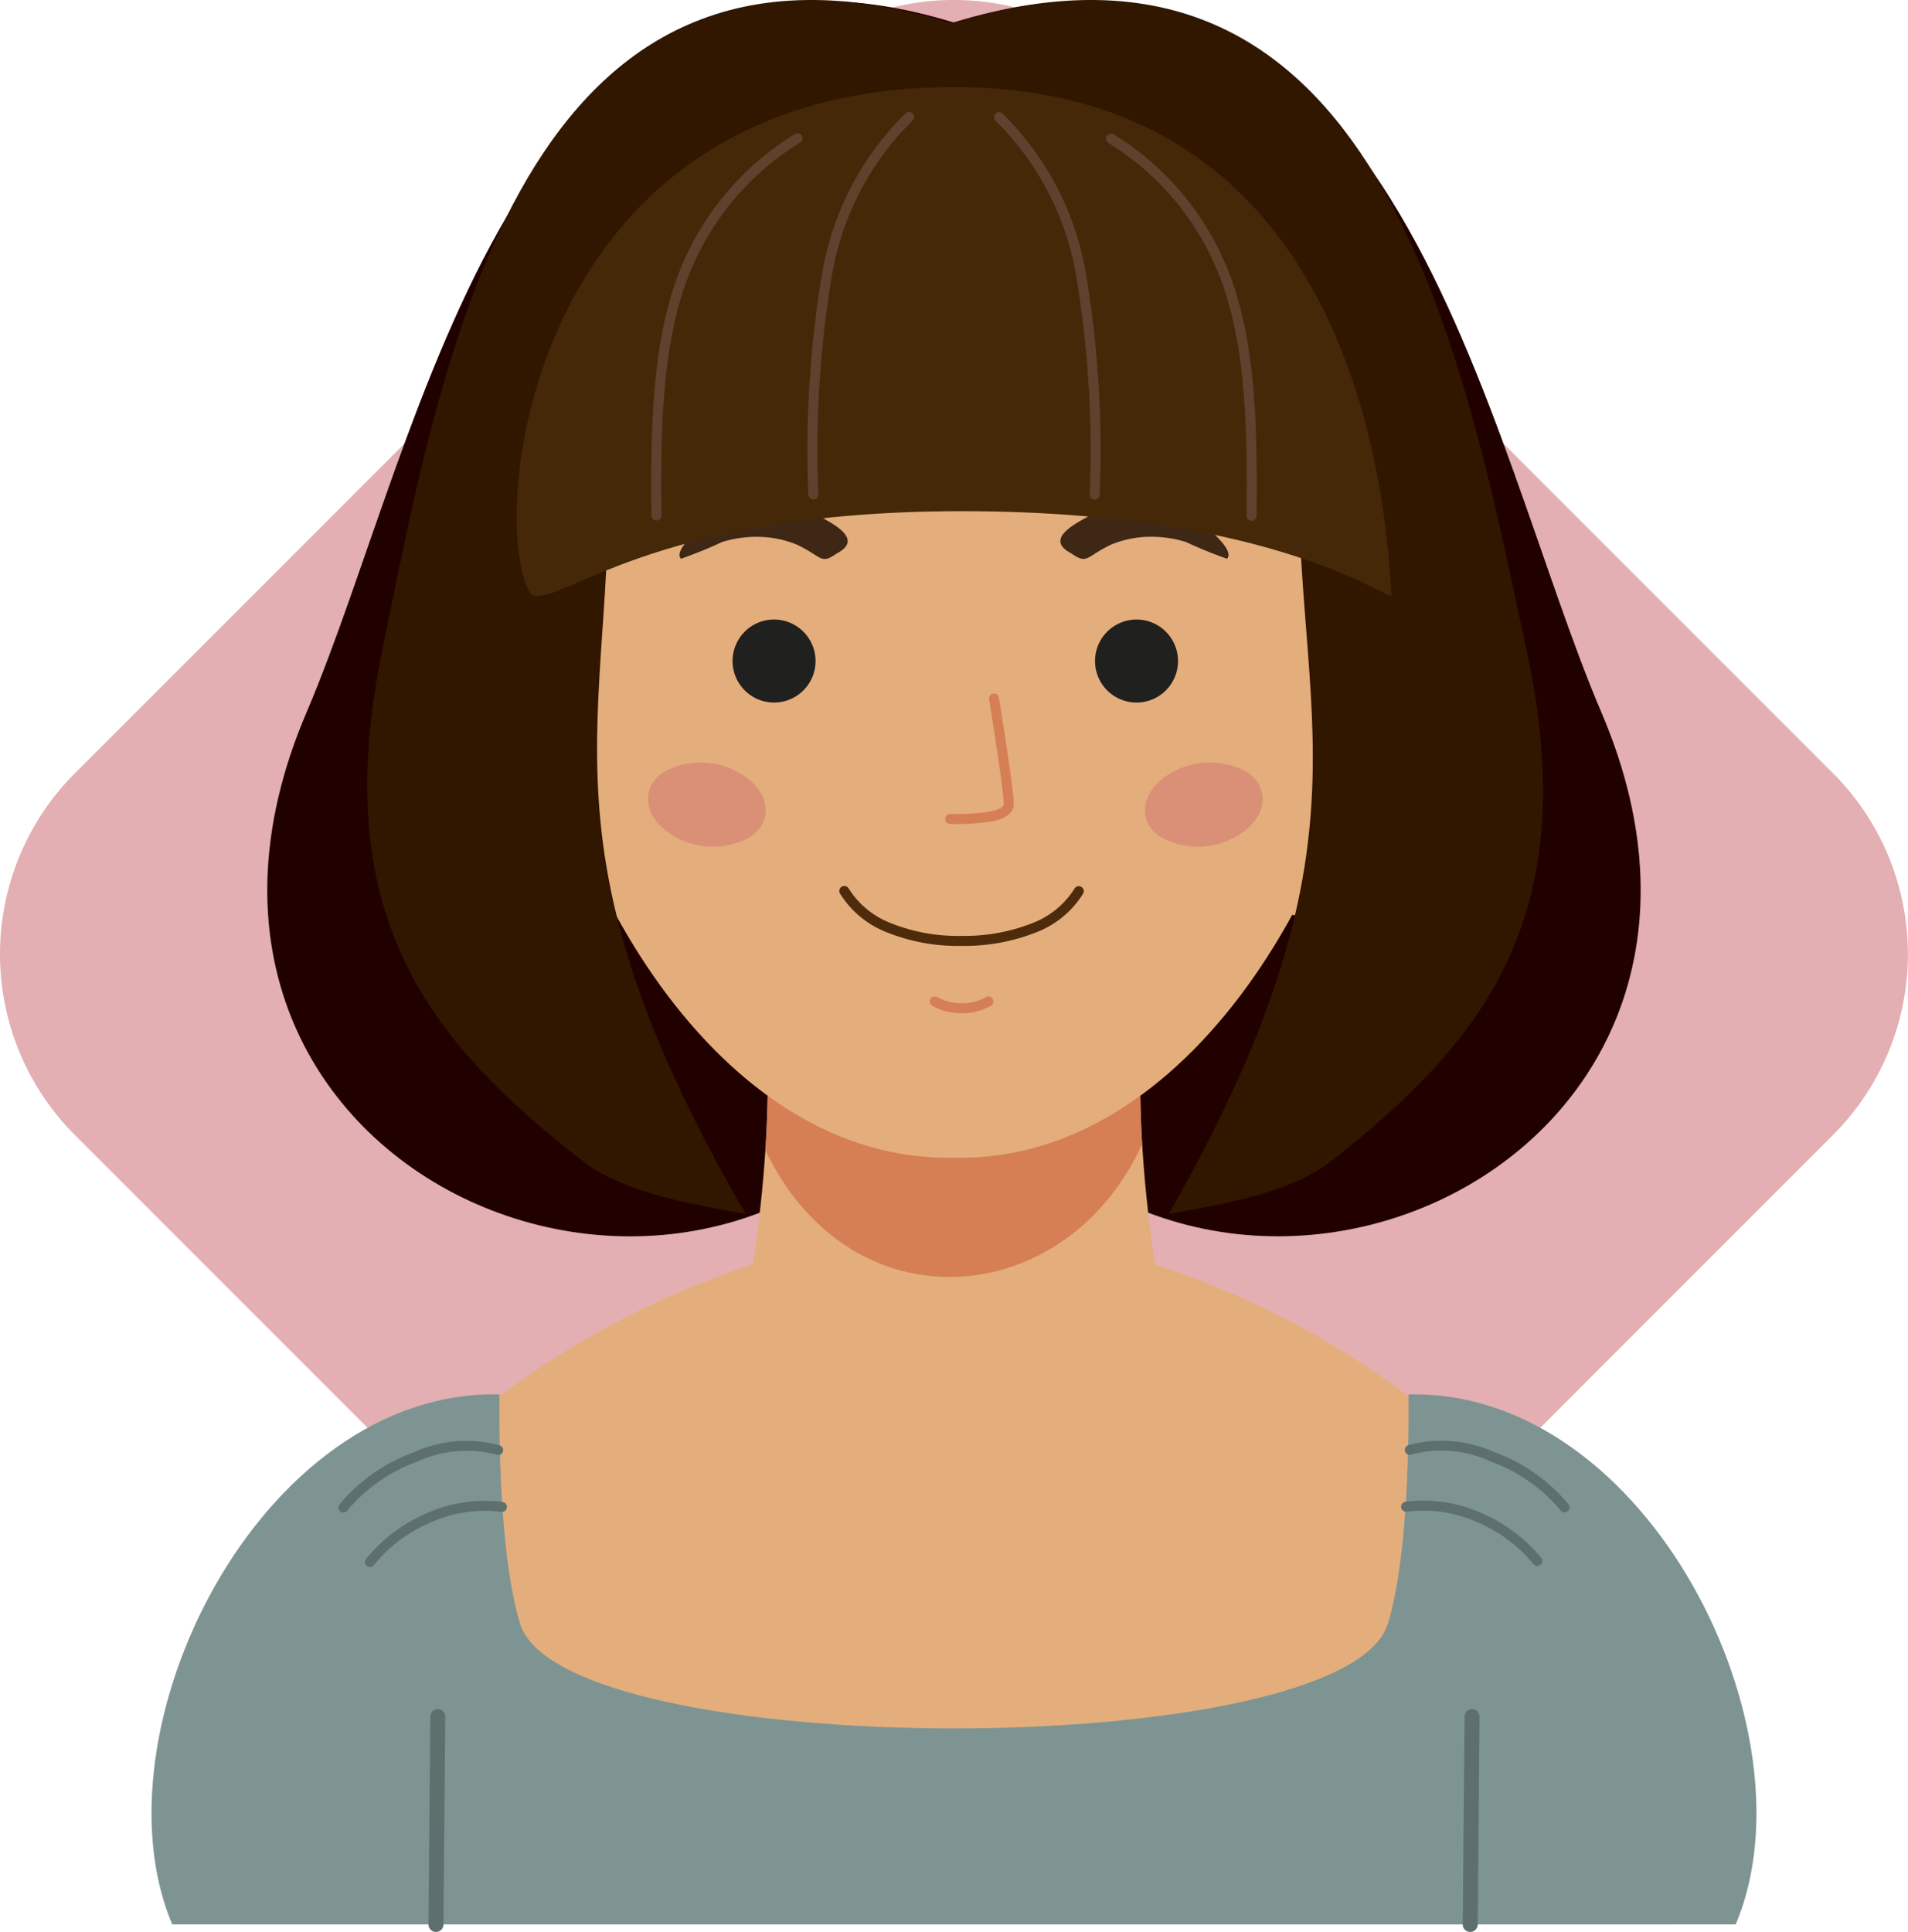 <svg xmlns="http://www.w3.org/2000/svg" width="91.333" height="92.462" viewBox="0 0 91.333 92.462">
  <g id="Grupo_177242" data-name="Grupo 177242" transform="translate(-280.705 -42.242)">
    <path id="Trazado_187762" data-name="Trazado 187762" d="M335,45.8l33.472,33.472a12.245,12.245,0,0,1,0,17.267L335,130.015a12.245,12.245,0,0,1-17.266,0L284.266,96.542a12.246,12.246,0,0,1,0-17.267L317.739,45.8A12.244,12.244,0,0,1,335,45.8Z" transform="translate(0 0)" fill="#e3afb2" fill-rule="evenodd"/>
    <g id="Grupo_177241" data-name="Grupo 177241" transform="translate(287.958 42.242)">
      <path id="Trazado_187763" data-name="Trazado 187763" d="M340,55.7v36.47C329.08,111.085,299.428,98.809,309,76.411c5.588-13.069,9.841-39.576,30.993-33.026Z" transform="translate(-301.585 -42.303)" fill="#210000" fill-rule="evenodd"/>
      <path id="Trazado_187764" data-name="Trazado 187764" d="M375,55.7v36.47c10.919,18.911,40.57,6.635,30.994-15.763C400.406,63.341,396.152,36.835,375,43.385Z" transform="translate(-336.587 -42.303)" fill="#210000" fill-rule="evenodd"/>
      <path id="Trazado_187765" data-name="Trazado 187765" d="M330.132,113.781c-.084-.919-3.843-2-5.1,1s1,7.269,5.263,7.6,3.008-.417,3.008-.417Z" transform="translate(-310.642 -78.634)" fill="#e4ae7c" fill-rule="evenodd"/>
      <path id="Trazado_187766" data-name="Trazado 187766" d="M410.7,113.781c.084-.919,3.842-2,5.1,1s-1,7.269-5.263,7.6-3.007-.417-3.007-.417Z" transform="translate(-353.271 -78.634)" fill="#e4ae7c" fill-rule="evenodd"/>
      <path id="Trazado_187767" data-name="Trazado 187767" d="M338.384,186.784H304.008c-.4-17.579,13.127-27.784,24.74-31.591a59.726,59.726,0,0,0,.7-11.267h17.87a59.751,59.751,0,0,0,.7,11.267C359.635,159,373.16,169.2,372.762,186.784Z" transform="translate(-299.971 -94.681)" fill="#e4ae7c" fill-rule="evenodd"/>
      <path id="Trazado_187768" data-name="Trazado 187768" d="M374.4,151.553c-3.642,7.968-13.917,8.829-18.016.308.083-1.474.107-2.83.108-3.864h17.815C374.308,148.958,374.328,150.2,374.4,151.553Z" transform="translate(-326.986 -96.781)" fill="#d67f54" fill-rule="evenodd"/>
      <path id="Trazado_187769" data-name="Trazado 187769" d="M352.606,100.462c-22.168.532-33.36-54.133,0-52.733C385.966,46.328,374.774,100.994,352.606,100.462Z" transform="translate(-314.192 -45.058)" fill="#e4ae7c" fill-rule="evenodd"/>
      <path id="Trazado_187770" data-name="Trazado 187770" d="M356.264,103.849a1.986,1.986,0,1,1-2.777.446A1.982,1.982,0,0,1,356.264,103.849Z" transform="translate(-325.298 -73.819)" fill="#20201e" fill-rule="evenodd"/>
      <path id="Trazado_187771" data-name="Trazado 187771" d="M389.757,103.849a1.986,1.986,0,1,0,2.776.446A1.983,1.983,0,0,0,389.757,103.849Z" transform="translate(-343.772 -73.819)" fill="#20201e" fill-rule="evenodd"/>
      <path id="Trazado_187772" data-name="Trazado 187772" d="M349.5,118.331c1.131.869,1.181,2.141.111,2.841a3.7,3.7,0,0,1-3.987-.3c-1.131-.868-1.181-2.141-.11-2.841A3.705,3.705,0,0,1,349.5,118.331Z" transform="translate(-320.981 -81.094)" fill="#da9077" fill-rule="evenodd"/>
      <path id="Trazado_187773" data-name="Trazado 187773" d="M394.751,118.331c-1.131.869-1.181,2.141-.11,2.841a3.7,3.7,0,0,0,3.987-.3c1.132-.868,1.181-2.141.111-2.841A3.706,3.706,0,0,0,394.751,118.331Z" transform="translate(-346.317 -81.094)" fill="#da9077" fill-rule="evenodd"/>
      <path id="Trazado_187774" data-name="Trazado 187774" d="M354.428,92.647c-.074-.032-.148-.062-.224-.091a5.712,5.712,0,0,0-2.536-.33,5.614,5.614,0,0,0-2.369.742c-.359.231-1.758,1.364-1.361,1.782a20.78,20.78,0,0,0,1.965-.8,5.574,5.574,0,0,1,1.829-.246,4.945,4.945,0,0,1,1.676.341c.016,0,.119.05.141.06,1.169.568,1.064.934,1.86.386C356.638,93.838,355.375,93.138,354.428,92.647Z" transform="translate(-322.594 -68.008)" fill="#3f2716" fill-rule="evenodd"/>
      <path id="Trazado_187775" data-name="Trazado 187775" d="M387,92.647c.074-.032.148-.062.224-.091a5.714,5.714,0,0,1,2.536-.33,5.616,5.616,0,0,1,2.369.742c.359.231,1.758,1.364,1.361,1.782a20.833,20.833,0,0,1-1.965-.8A5.569,5.569,0,0,0,389.7,93.7a4.94,4.94,0,0,0-1.676.341c-.016,0-.119.05-.141.06-1.17.568-1.064.934-1.86.386C384.79,93.838,386.054,93.138,387,92.647Z" transform="translate(-342.006 -68.008)" fill="#3f2716" fill-rule="evenodd"/>
      <path id="Trazado_187776" data-name="Trazado 187776" d="M374.926,129.917a.24.24,0,0,1,.415.24,4.563,4.563,0,0,1-2.231,1.852,9.307,9.307,0,0,1-3.581.657h-.021a9.125,9.125,0,0,1-3.564-.648,4.6,4.6,0,0,1-2.247-1.859.24.24,0,0,1,.415-.242,4.135,4.135,0,0,0,2.02,1.66,8.652,8.652,0,0,0,3.376.61h.021a8.83,8.83,0,0,0,3.393-.617A4.1,4.1,0,0,0,374.926,129.917Z" transform="translate(-330.741 -87.395)" fill="#4e2c0b" fill-rule="evenodd"/>
      <path id="Trazado_187777" data-name="Trazado 187777" d="M372.723,141.161a.239.239,0,1,1,.243-.413,2.356,2.356,0,0,0,1.172.29,2.248,2.248,0,0,0,1.151-.289.239.239,0,1,1,.248.409,2.73,2.73,0,0,1-1.4.36A2.838,2.838,0,0,1,372.723,141.161Z" transform="translate(-335.351 -93.025)" fill="#d67f54" fill-rule="evenodd"/>
      <path id="Trazado_187778" data-name="Trazado 187778" d="M374.371,117.025a.24.24,0,0,1,0-.481,11.732,11.732,0,0,0,1.8-.1c.437-.075.759-.193.759-.392,0-.692-.7-4.99-.7-5a.24.24,0,0,1,.474-.075c0,.012.709,4.356.709,5.077,0,.507-.492.752-1.161.865A12.015,12.015,0,0,1,374.371,117.025Z" transform="translate(-336.138 -77.586)" fill="#d67f54" fill-rule="evenodd"/>
      <path id="Trazado_187779" data-name="Trazado 187779" d="M417.156,119.508a.24.24,0,0,1-.481,0,2.335,2.335,0,0,0-.329-1.439.573.573,0,0,0-.447-.222,1.32,1.32,0,0,0-.655.2,4.328,4.328,0,0,0-1.644,1.941,9,9,0,0,0-.41,1.115,1.7,1.7,0,0,1,1.12-.324,1.061,1.061,0,0,1,.517.186.846.846,0,0,1,.323.453,1.573,1.573,0,0,1-.332,1.3.24.24,0,1,1-.4-.266,1.141,1.141,0,0,0,.27-.9.376.376,0,0,0-.142-.2.587.587,0,0,0-.285-.1,1.32,1.32,0,0,0-1.025.431.515.515,0,0,1-.245.154.263.263,0,0,1-.347-.232l0-.013a.855.855,0,0,1,.007-.28,7.469,7.469,0,0,1,.51-1.518,4.834,4.834,0,0,1,1.847-2.166,1.788,1.788,0,0,1,.9-.263,1.036,1.036,0,0,1,.81.4A2.755,2.755,0,0,1,417.156,119.508Z" transform="translate(-355.996 -80.985)" fill="#d67f54" fill-rule="evenodd"/>
      <path id="Trazado_187780" data-name="Trazado 187780" d="M328.512,119.508a.24.24,0,0,1-.481,0,2.756,2.756,0,0,1,.438-1.741,1.038,1.038,0,0,1,.81-.4,1.789,1.789,0,0,1,.9.263,4.837,4.837,0,0,1,1.847,2.166,7.491,7.491,0,0,1,.509,1.518.857.857,0,0,1,.007.28l0,.013a.263.263,0,0,1-.347.232.516.516,0,0,1-.244-.154,1.32,1.32,0,0,0-1.025-.431.584.584,0,0,0-.285.1.377.377,0,0,0-.143.2,1.141,1.141,0,0,0,.27.9.24.24,0,1,1-.4.266,1.577,1.577,0,0,1-.332-1.3.846.846,0,0,1,.323-.453,1.065,1.065,0,0,1,.518-.186,1.7,1.7,0,0,1,1.12.324,9.065,9.065,0,0,0-.41-1.115,4.326,4.326,0,0,0-1.644-1.941,1.318,1.318,0,0,0-.654-.2.574.574,0,0,0-.447.222A2.335,2.335,0,0,0,328.512,119.508Z" transform="translate(-312.364 -80.985)" fill="#d67f54" fill-rule="evenodd"/>
      <path id="Trazado_187781" data-name="Trazado 187781" d="M373.749,55.643c8.747,0,17.362,2.183,17.1,6.585-.7,14.029,4.387,19.4-6.283,38.113,2.26-.42,5.752-.941,7.775-2.527,7.37-5.779,12.083-11.78,9.356-24.437-3.013-13.987-7-36.309-27.458-30.054-.046-.015-.089-.025-.134-.039l-.494,12.358Z" transform="translate(-335.871 -42.242)" fill="#311600" fill-rule="evenodd"/>
      <path id="Trazado_187782" data-name="Trazado 187782" d="M345.486,55.643c-8.747,0-17.34,2.183-17.036,6.585.846,14.029-4.192,19.4,6.666,38.113-2.265-.42-5.762-.941-7.8-2.527-7.427-5.779-12.2-11.78-9.6-24.437,2.873-13.987,6.64-36.309,27.157-30.054.045-.015.088-.025.134-.039l.617,12.358Z" transform="translate(-306.674 -42.242)" fill="#311600" fill-rule="evenodd"/>
      <path id="Trazado_187783" data-name="Trazado 187783" d="M373.642,75.147c-.29-5.783-2.332-24.3-20.937-24.3-20.9,0-22.34,21.552-20.218,24.3,1.35.632,5.563-4,20.582-4C368.373,71.145,373.666,75.614,373.642,75.147Z" transform="translate(-314.292 -46.682)" fill="#452807" fill-rule="evenodd"/>
      <path id="Trazado_187784" data-name="Trazado 187784" d="M313.321,191c-.877-2.891-1.007-7.794-.987-10.961-11.471-.255-19.562,16.142-15.66,25.367h74.841c3.9-9.225-4.189-25.623-15.66-25.367.021,3.167-.11,8.07-.987,10.961C352.837,197.7,315.353,197.7,313.321,191Z" transform="translate(-295.682 -113.303)" fill="#7e9493" fill-rule="evenodd"/>
      <path id="Trazado_187785" data-name="Trazado 187785" d="M314.615,187.936a.24.24,0,1,1-.371-.3,8.345,8.345,0,0,1,3.574-2.485,6.056,6.056,0,0,1,4.1-.309.24.24,0,1,1-.223.424,5.611,5.611,0,0,0-3.711.336A7.868,7.868,0,0,0,314.615,187.936Z" transform="translate(-305.226 -115.66)" fill="#5d706e" fill-rule="evenodd"/>
      <path id="Trazado_187786" data-name="Trazado 187786" d="M317.241,193.6a.24.24,0,1,1-.371-.3,7.527,7.527,0,0,1,2.951-2.191,6.774,6.774,0,0,1,3.572-.508.24.24,0,1,1-.082.473,6.281,6.281,0,0,0-3.305.478A7.046,7.046,0,0,0,317.241,193.6Z" transform="translate(-306.58 -118.715)" fill="#5d706e" fill-rule="evenodd"/>
      <path id="Trazado_187787" data-name="Trazado 187787" d="M427.391,187.632a.24.24,0,1,1-.371.3,7.87,7.87,0,0,0-3.368-2.338,5.613,5.613,0,0,0-3.712-.336.24.24,0,1,1-.223-.424,6.057,6.057,0,0,1,4.1.309A8.347,8.347,0,0,1,427.391,187.632Z" transform="translate(-359.581 -115.66)" fill="#5d706e" fill-rule="evenodd"/>
      <path id="Trazado_187788" data-name="Trazado 187788" d="M425.914,193.293a.24.24,0,0,1-.371.3,7.047,7.047,0,0,0-2.764-2.052,6.281,6.281,0,0,0-3.305-.478.24.24,0,0,1-.083-.473,6.775,6.775,0,0,1,3.572.508A7.524,7.524,0,0,1,425.914,193.293Z" transform="translate(-359.377 -118.715)" fill="#5d706e" fill-rule="evenodd"/>
      <path id="Trazado_187789" data-name="Trazado 187789" d="M323.143,211.5a.359.359,0,1,1,.718.005l-.088,9.947a.359.359,0,0,1-.718-.006Z" transform="translate(-309.798 -129.344)" fill="#5d706e" fill-rule="evenodd"/>
      <path id="Trazado_187790" data-name="Trazado 187790" d="M425.369,211.5a.359.359,0,1,1,.718.005L426,221.45a.359.359,0,0,1-.718-.006Z" transform="translate(-362.517 -129.344)" fill="#5d706e" fill-rule="evenodd"/>
      <path id="Trazado_187791" data-name="Trazado 187791" d="M345.563,73.727a.24.24,0,0,1-.479.005c-.055-4.325.085-7.833,1.02-10.787a13.526,13.526,0,0,1,5.828-7.475.24.24,0,1,1,.264.4,13.072,13.072,0,0,0-5.634,7.22C345.646,65.986,345.509,69.449,345.563,73.727Z" transform="translate(-321.154 -49.043)" fill="#5e422e" fill-rule="evenodd"/>
      <path id="Trazado_187792" data-name="Trazado 187792" d="M361.074,71.626a.239.239,0,0,1-.479,0,51.081,51.081,0,0,1,.69-10.764,14.058,14.058,0,0,1,3.954-7.468.24.24,0,1,1,.336.342,13.6,13.6,0,0,0-3.82,7.226A50.671,50.671,0,0,0,361.074,71.626Z" transform="translate(-329.154 -47.96)" fill="#5e422e" fill-rule="evenodd"/>
      <path id="Trazado_187793" data-name="Trazado 187793" d="M397.219,73.732a.239.239,0,0,1-.479-.005c.054-4.277-.083-7.74-1-10.637a13.069,13.069,0,0,0-5.634-7.22.24.24,0,0,1,.264-.4,13.524,13.524,0,0,1,5.828,7.475C397.133,65.9,397.274,69.407,397.219,73.732Z" transform="translate(-344.322 -49.043)" fill="#5e422e" fill-rule="evenodd"/>
      <path id="Trazado_187794" data-name="Trazado 187794" d="M384.021,71.631a.239.239,0,0,1-.478,0,50.673,50.673,0,0,0-.68-10.66,13.6,13.6,0,0,0-3.821-7.226.24.24,0,1,1,.336-.342,14.056,14.056,0,0,1,3.954,7.468A51.052,51.052,0,0,1,384.021,71.631Z" transform="translate(-338.634 -47.96)" fill="#5e422e" fill-rule="evenodd"/>
    </g>
  </g>
</svg>
